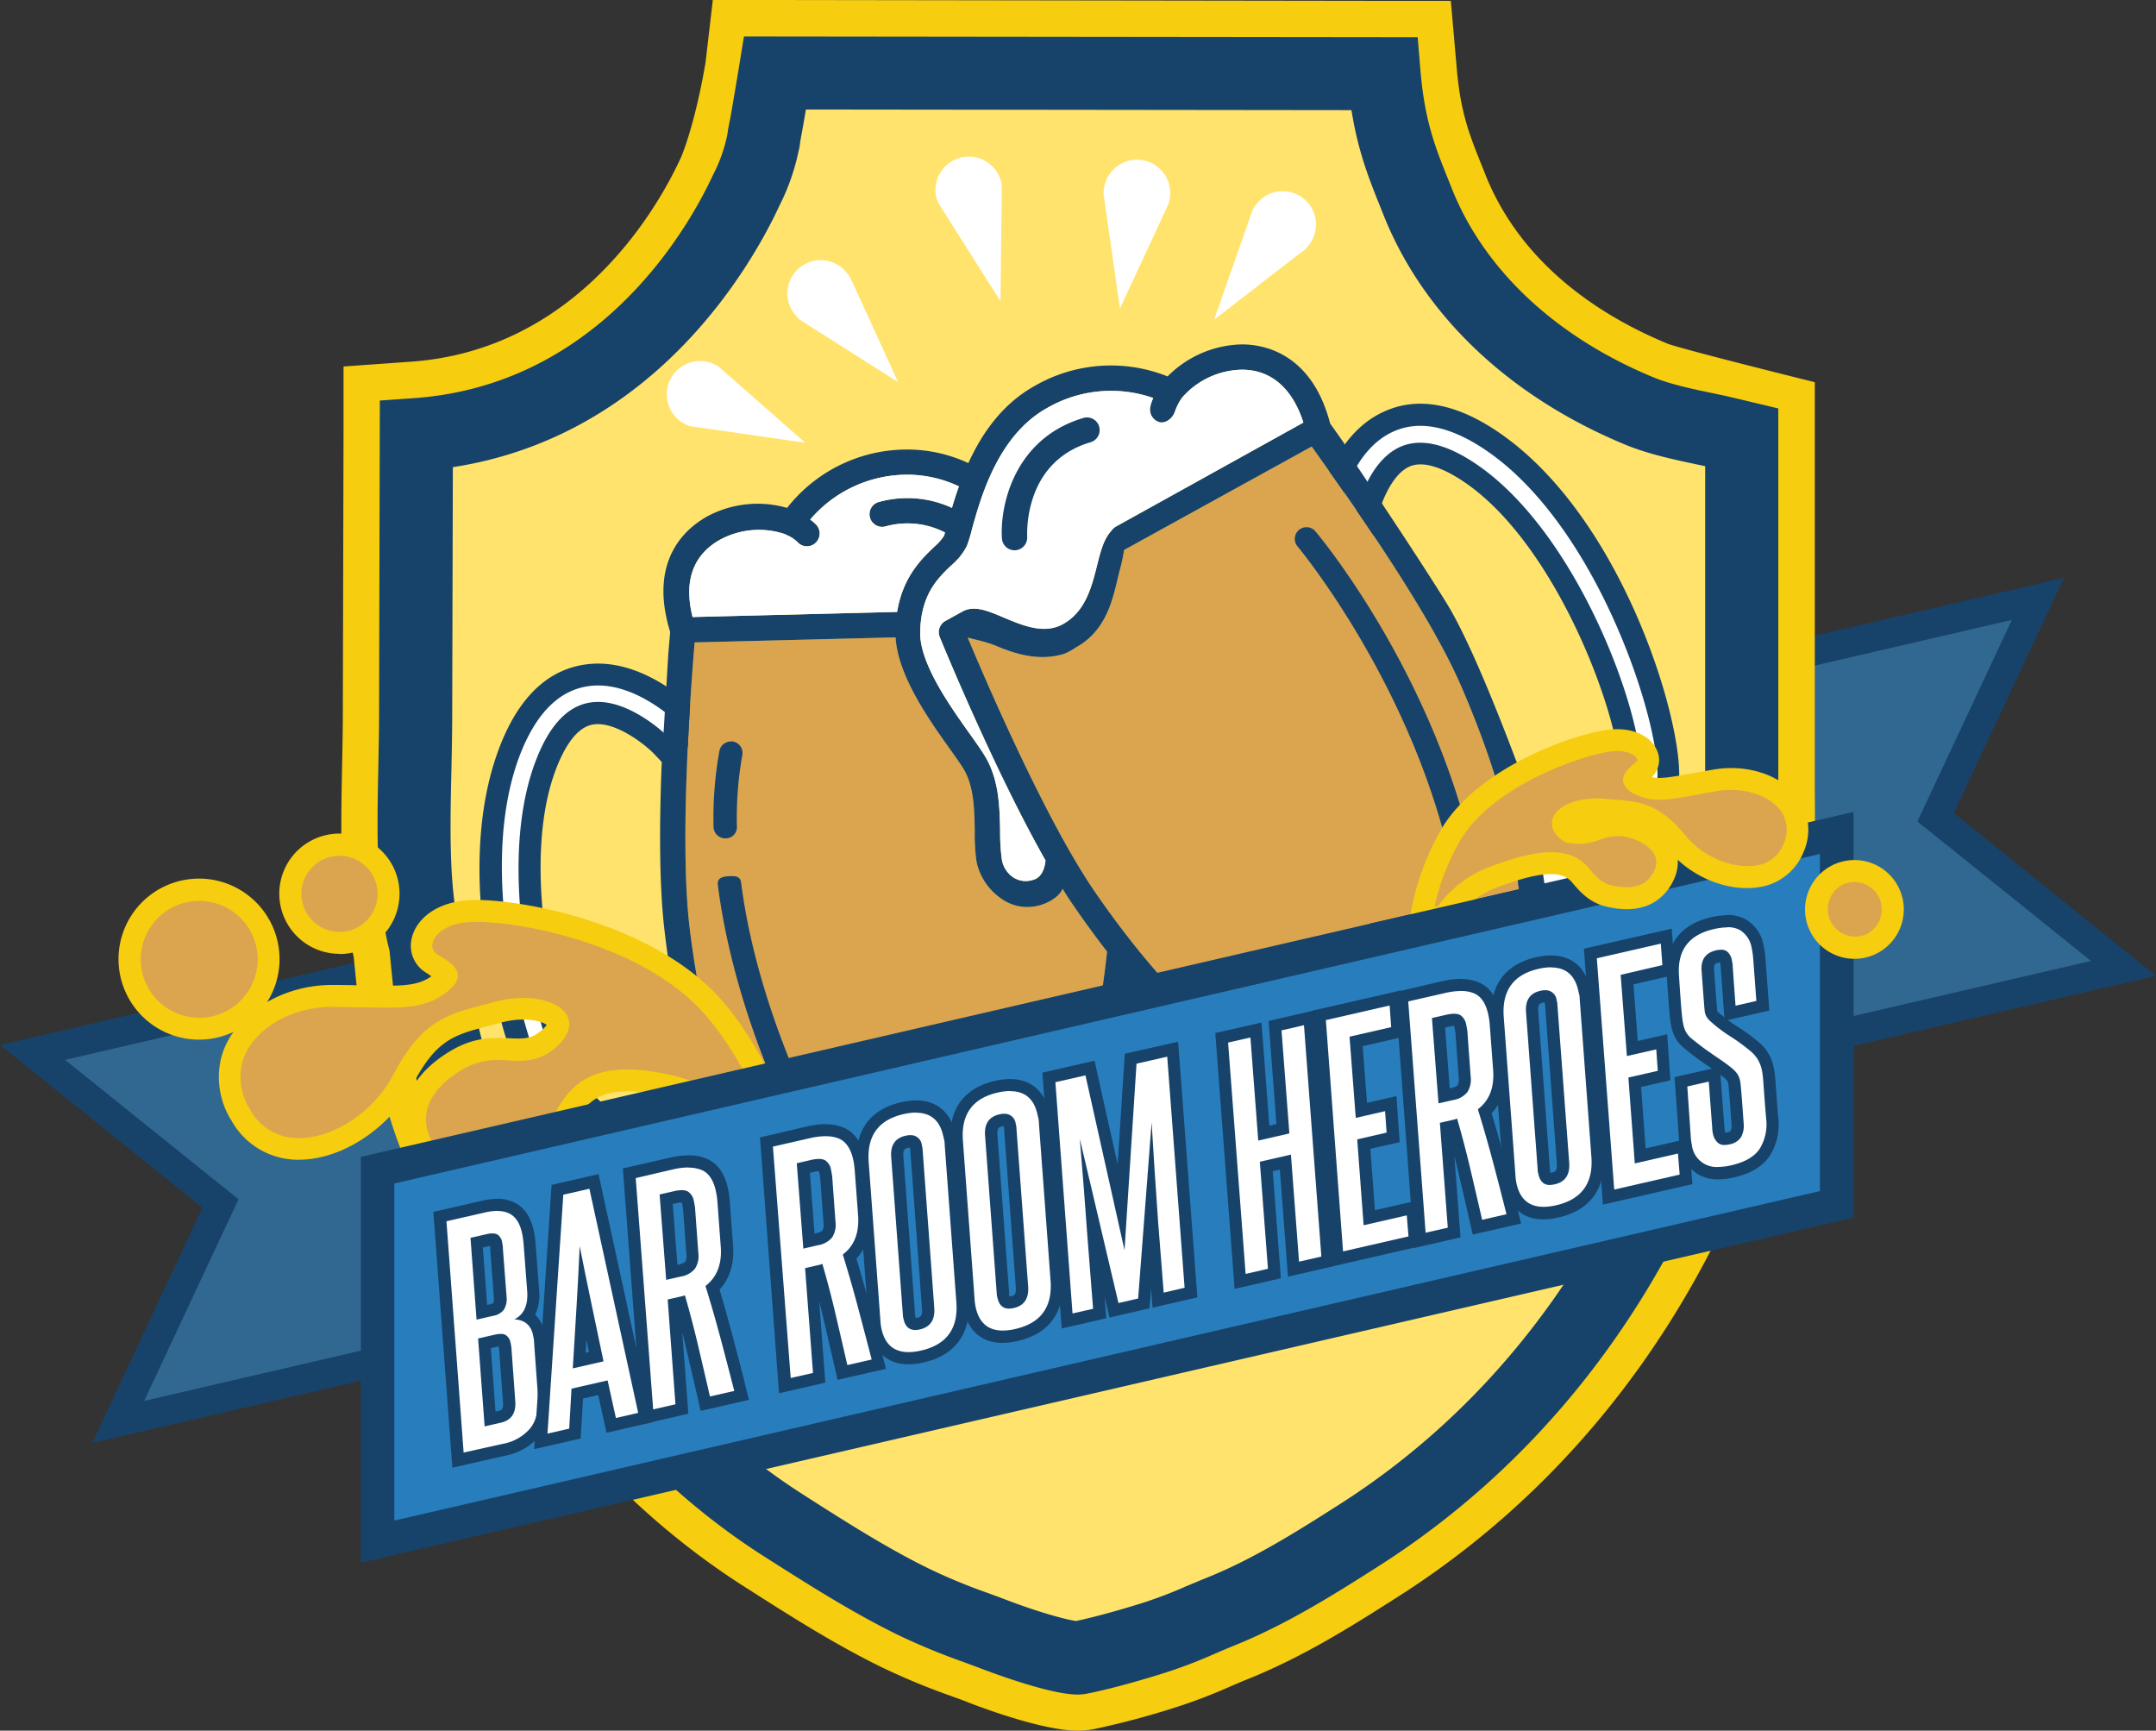 <svg xmlns="http://www.w3.org/2000/svg" viewBox="0 0 502.09 403"><rect x="0" y="0" width="502.09" height="403" fill="#333333" stroke="none"/><defs><style>.cls-1{fill:#316891;}.cls-2{fill:#17436a;}.cls-3,.cls-6{fill:#fff;}.cls-3,.cls-5{fill-rule:evenodd;}.cls-4{fill:#f6cd0f;}.cls-5{fill:#ffe36c;}.cls-7{fill:#dba54f;}.cls-8{fill:#287ebd;}</style></defs><title>Asset 4</title><g id="Layer_2" data-name="Layer 2"><g id="Layer_1-2" data-name="Layer 1"><polygon class="cls-1" points="51.35 280.25 7.58 245.07 156.28 210.58 176.24 296.61 27.53 331.1 51.35 280.25"/><path class="cls-2" d="M153.74,214.65l18.42,79.42L33.57,326.21,53.29,284.1l2.27-4.83-4.16-3.34L15.15,246.8l138.59-32.15m5.08-8.15L0,243.34l47.14,37.88L21.49,336l158.82-36.84L158.82,206.5Z"/><polygon class="cls-1" points="325.85 173.95 474.56 139.46 450.74 190.31 494.51 225.49 345.81 259.98 325.85 173.95"/><path class="cls-2" d="M468.52,144.35l-19.73,42.1-2.26,4.84,4.16,3.34,36.25,29.13L348.35,255.9l-18.42-79.41,138.59-32.14m12.08-9.78L321.77,171.41l21.49,92.65,158.83-36.84L455,189.34l25.65-54.77Z"/><path class="cls-3" d="M250.91,394.51c-6.3,0-19.68-5-22.3-6-1.57-.6-3-1.14-4.46-1.66a151.56,151.56,0,0,1-15.3-6.36c-10.32-5.05-20.36-11.44-29.22-17.07l-1.76-1.12c-32.61-20.73-60.52-56.28-76.59-97.53-2.92-7.5-4.81-15.37-6.65-23-.91-3.78-1.85-7.68-2.9-11.47l-.19-.7-.83-8.32c-3.22-12.34-2.91-27.91-2.6-43,.09-4.33.17-8.42.17-12.4l.18-72.69,7.87-.55c43.89-3.13,64.5-40.66,69.77-52.09a35.2,35.2,0,0,0,3.32-9.49c.14-1.09.2-1.36.35-2.14.2-1,.67-3.39,2.28-13.34l1.16-7.14,156.86.18.65,7.78c1,11.66,3.47,17.88,6.36,25.08l.86,2.15c7.54,19.05,24.25,34.73,47,44.16,3.84,1.59,8.83,2.65,13.66,3.67l2.45.52a12.29,12.29,0,0,0,1.84.18,19.34,19.34,0,0,1,5.43.92l5.73,2v81.11c0,2.42,0,4.86,0,7.3.1,13.13.21,26.7-2.6,38.13a9.86,9.86,0,0,0-.17,2.18,24.48,24.48,0,0,1-.67,6c-.7,2.79-1.35,5.58-2,8.37a184.88,184.88,0,0,1-5.18,19.33c-15.84,45.79-44.36,82.83-82.49,107.11-9.91,6.31-21.15,13.47-33.54,18.45-1.59.64-3,1.25-4.4,1.85a115.46,115.46,0,0,1-11.59,4.45c-3.23,1-11.47,3.56-18.34,4.92A11.44,11.44,0,0,1,250.91,394.51Z"/><path class="cls-4" d="M180.44,17l141.82.17c1.18,14.12,4.44,21.2,7.78,29.65,9.17,23.12,28.79,39.4,51.7,48.88,5.28,2.18,11.77,3.39,17.56,4.64,2.5.54,4.42.18,6.29.82v75.06c0,15.15.73,31-2.32,43.4-.75,3.08-.07,5.13-.82,8.12-2.31,9.14-4,18.4-7,27-15.35,44.36-42.52,79.47-79,102.72-9.92,6.32-20.57,13.08-32.14,17.73-5.28,2.12-8.7,3.95-15.41,6.09a176.39,176.39,0,0,1-17.4,4.68,3.39,3.39,0,0,1-.6,0c-2.9,0-11.14-2.31-19.28-5.41-6.82-2.6-11.73-4.15-19-7.72-10.55-5.16-20.74-11.75-30.15-17.73C149.92,334.49,124.1,300,109.2,261.71c-4.12-10.56-6.09-22.11-9.28-33.64-.28-2.76-.55-5.52-.83-8.28-4-14.55-2.32-35.84-2.32-53.84,0-21.65.11-43.14.17-64.79,37.61-2.67,64-29.15,76.87-57,2.47-5.35,2.5-5.45,4-11.5.38-3.09,0,.69,2.65-15.67M166,0l-1.68,14.44c-1.65,10-4.25,19-5.92,22.62C153.61,47.42,135,81.43,95.73,84.22L80,85.34l0,15.78-.08,32.38-.08,32.4c0,3.93-.09,8-.17,12.27-.31,15.39-.63,31.28,2.7,44.63l.28,2.82.42,4.14.14,1.45.39,1.4c1,3.65,1.89,7.31,2.83,11.19,1.9,7.88,3.86,16,7,24.07,16.95,43.53,45.34,79.62,79.94,101.61l1.77,1.13c9,5.75,19.3,12.28,30,17.53a159.32,159.32,0,0,0,16.1,6.7c1.39.51,2.83,1,4.37,1.63,5.15,2,17.94,6.53,25.32,6.53a19.57,19.57,0,0,0,3.88-.37,192.37,192.37,0,0,0,19.28-5.16,124.33,124.33,0,0,0,12.38-4.74c1.41-.61,2.73-1.19,4.2-1.77,13.11-5.27,24.7-12.65,34.93-19.17,39.76-25.32,69.48-63.87,86-111.49A194.15,194.15,0,0,0,417,240.09c.65-2.84,1.27-5.52,1.94-8.19a32.39,32.39,0,0,0,.93-7.94c0-.21,0-.41,0-.62,3-12.38,2.87-26.36,2.76-39.89,0-2.42,0-4.84,0-7.23V89s-31.24-7.75-34.35-9c-14.61-6.05-33.82-17.8-42.4-39.44q-.43-1.11-.87-2.19c-2.85-7.11-4.91-12.24-5.78-22.64L337.87.2l-15.59,0L251.14.1,180.46,0,166,0Z"/><path class="cls-5" d="M250.91,386c-2.92,0-11-2.28-19.28-5.41-1.54-.59-3-1.12-4.38-1.64l-.16-.06a140.19,140.19,0,0,1-14.51-6c-9.88-4.83-19.71-11.08-28.37-16.6l-1.78-1.13c-31.12-19.78-57.81-53.84-73.23-93.44-2.71-7-4.54-14.55-6.31-21.88-.94-3.89-1.89-7.85-3-11.75l-.83-8.26-.17-.64C96,208,96.3,193,96.6,178.51c.09-4.45.17-8.54.17-12.57l.17-64.77c48.52-3.46,71.1-44.5,76.87-57a42.76,42.76,0,0,0,3.86-11l.11-.46.06-.47a14.91,14.91,0,0,1,.25-1.5c.23-1.17.72-3.66,2.35-13.71l141.82.17c1.08,12.93,3.93,20,6.94,27.53l.85,2.14C338.44,68,356.8,85.38,381.74,95.7c4.56,1.89,9.94,3,15.15,4.12l2.43.52,6.27,1.48v74.4c0,2.44,0,4.9,0,7.36.1,12.61.2,25.65-2.36,36a17.5,17.5,0,0,0-.41,4.08,16.62,16.62,0,0,1-.42,4c-.7,2.79-1.35,5.6-2,8.4a183.09,183.09,0,0,1-5,18.6c-15.21,44-42.54,79.48-79,102.72-9.61,6.12-20.49,13-32.14,17.73-1.66.66-3.14,1.3-4.59,1.93a105.69,105.69,0,0,1-10.82,4.16,179.21,179.21,0,0,1-17.4,4.67A2.64,2.64,0,0,1,250.91,386Z"/><path class="cls-2" d="M187.64,25.5l127.09.15c1.53,9.6,4.09,16,6.58,22.19l.84,2.11c9.25,23.35,29.26,42.39,56.34,53.59,5.29,2.19,11.32,3.47,16.61,4.59l2,.42v67.67c0,2.46,0,4.95,0,7.43.09,12.09.19,24.58-2.11,33.95a25,25,0,0,0-.66,6,9.54,9.54,0,0,1-.16,2.07c-.73,2.91-1.4,5.79-2,8.58l0,.14A173.82,173.82,0,0,1,387.46,252c-14.57,42.13-40.7,76.14-75.57,98.34-9.29,5.92-19.82,12.62-30.74,17-1.8.72-3.32,1.38-4.84,2a100.68,100.68,0,0,1-10,3.84c-2.21.7-9.65,3-15.71,4.28-2.5-.32-9-2.16-16-4.82-1.57-.6-3-1.14-4.47-1.66l-.17-.07a132.09,132.09,0,0,1-13.71-5.68c-9.46-4.62-19.07-10.74-27.56-16.14L187,348c-29.62-18.83-55.09-51.4-69.87-89.36-2.5-6.42-4.26-13.72-6-20.84-.88-3.67-1.8-7.46-2.83-11.26l-.69-6.89-.14-1.31-.33-1.28c-2.63-10.08-2.33-24.45-2-38.36v-.11c.09-4.38.17-8.51.17-12.58l.15-57.23c47.74-7.35,70.17-48.15,76.11-61a51,51,0,0,0,4.4-12.58l.22-.91.13-.94a8.23,8.23,0,0,1,.15-.95l0-.1c.17-.85.46-2.35,1.2-6.75m-14.43-17-1.16,7.14C170.44,25.59,170,28,169.77,29c-.15.78-.21,1.05-.35,2.14a35.2,35.2,0,0,1-3.32,9.49c-5.27,11.43-25.88,49-69.77,52.09l-7.87.55-.18,72.69c0,4-.09,8.07-.17,12.4-.31,15.07-.62,30.64,2.6,43l.83,8.32.19.7c1,3.79,2,7.69,2.9,11.47,1.84,7.61,3.73,15.48,6.65,23,16.07,41.25,44,76.8,76.59,97.53l1.76,1.12c8.86,5.63,18.9,12,29.22,17.07a151.56,151.56,0,0,0,15.3,6.36c1.42.52,2.89,1.06,4.46,1.66,2.62,1,16,6,22.3,6a11.44,11.44,0,0,0,2.24-.21c6.87-1.36,15.11-3.9,18.34-4.92a115.46,115.46,0,0,0,11.59-4.45c1.39-.6,2.81-1.21,4.4-1.85,12.39-5,23.63-12.14,33.54-18.45,38.13-24.28,66.65-61.32,82.49-107.11a184.88,184.88,0,0,0,5.18-19.33c.64-2.79,1.29-5.58,2-8.37a24.48,24.48,0,0,0,.67-6,9.86,9.86,0,0,1,.17-2.18c2.81-11.43,2.7-25,2.6-38.13,0-2.44,0-4.88,0-7.3V95.11s-12.49-3-13-3.07l-2.45-.52c-4.83-1-9.82-2.08-13.66-3.67-22.79-9.43-39.5-25.11-47-44.16l-.86-2.15c-2.89-7.2-5.38-13.42-6.36-25.08l-.65-7.78L173.21,8.5Z"/><path class="cls-6" d="M160.66,167.55c-.5-.52-12.31-12.67-25-10.12-7.31,1.44-13,7.26-16.85,17.22-12.45,32,3.89,80.8,11.91,89.11,6.54,6.78,20.55,12.31,31,9.74.41-.1.81-.21,1.21-.34,5.84-1.83,9.89-6.09,11.72-12.33l.5-1.7-8.64-2.53-.5,1.71c-1,3.58-3.11,5.62-6.44,6.45-7.47,1.84-18.4-3.14-22.36-7.25-7.15-7.41-20.55-52.45-10-79.59,2.7-6.93,6.15-10.85,10.21-11.66,6.45-1.31,14.27,5,16.73,7.52l1.23,1.31,6.49-6.26Z"/><path class="cls-2" d="M156,276.7c-10.26,0-21.34-5.17-27.12-11.17-8.56-8.86-25.49-58.28-12.45-91.8,4.23-10.86,10.53-17.18,18.72-18.8,13.78-2.76,26,9.45,27.32,10.85h0l3,3.11-10.17,9.81-3-3.18c-2.56-2.62-9.47-7.76-14.37-6.78-4,.79-6.72,5.92-8.35,10.09-10,25.76,2.79,70,9.45,76.9,3.51,3.64,13.65,8.09,19.92,6.55,2.44-.61,3.82-2,4.6-4.7l1.22-4.15,13.53,3.95-1.22,4.16c-2.07,7.09-6.7,11.94-13.4,14-.45.14-.89.27-1.36.38A26.38,26.38,0,0,1,156,276.7ZM139.27,159.62a15.67,15.67,0,0,0-3.1.31c-6.38,1.26-11.42,6.52-15,15.64-11.87,30.53,3.85,78.64,11.37,86.43,5.91,6.13,19.09,11.36,28.54,9,.36-.09.71-.19,1.06-.3a14.53,14.53,0,0,0,9.8-9.88l-3.75-1.09a10.89,10.89,0,0,1-8,7.47c-8.46,2.09-20.34-3.32-24.8-8-8.31-8.61-21.33-54.53-10.53-82.29,3-7.78,7.09-12.24,12.08-13.23,7.9-1.61,16.35,5.7,18.52,7.73l2.82-2.72C156.13,166.71,148.12,159.62,139.27,159.62Z"/><path class="cls-6" d="M308.89,120.66c.12-.71,2.88-17.43,14.75-22.58,6.82-3,14.78-1.44,23.66,4.53,28.49,19.18,42.93,68.56,41.09,80-1.5,9.29-9.85,21.83-19.89,25.68-.4.15-.79.29-1.18.41-5.85,1.83-11.61.65-16.66-3.43l-1.39-1.12,5.65-7,1.39,1.11c2.9,2.34,5.76,2.85,9,1.62,7.18-2.75,13.31-13.08,14.22-18.71,1.64-10.17-13.07-54.8-37.23-71.06-6.17-4.15-11.25-5.39-15-3.74-6,2.61-8.87,12.25-9.44,15.72l-.27,1.78-8.9-1.43Z"/><path class="cls-2" d="M362,212.07a20.36,20.36,0,0,1-12.91-4.85l-3.37-2.72,8.85-11,3.37,2.71c2.18,1.76,4.11,2.12,6.46,1.22,6-2.31,11.81-11.74,12.61-16.73,1.53-9.49-13.2-53.11-36.14-68.54-3.7-2.5-8.9-5.14-12.6-3.53-4.6,2-7.33,10.16-7.94,13.81l-.64,4.29-14-2.25.67-4.27c.3-1.91,3.35-18.91,16.25-24.5,7.64-3.35,16.42-1.76,26.09,4.75,29.84,20.08,44.15,70.32,42.18,82.48-1.6,10-10.27,23.36-21.49,27.66-.45.17-.89.32-1.33.46A20.23,20.23,0,0,1,362,212.07Zm-9.11-8.34a14.57,14.57,0,0,0,13.69,2.51c.35-.11.69-.23,1-.36,9.08-3.48,16.92-15.29,18.28-23.71,1.73-10.68-12.82-59.16-40-77.45-8.12-5.46-15.26-6.91-21.21-4.3-9.38,4.07-12.46,16.62-13.11,19.88l3.87.62c.63-3,3.41-13.73,10.8-16.92,4.66-2,10.54-.69,17.47,4,24.71,16.63,40.23,61.77,38.32,73.58-1,6.35-7.69,17.57-15.82,20.68a10.87,10.87,0,0,1-10.87-1.55Z"/><path class="cls-7" d="M242.25,275.5a4.52,4.52,0,0,1-3.89,1.8L184,278.66a4.48,4.48,0,0,1-4-1.65c-5.43-8-15.18-26.45-19.39-60.9-2.46-20.23.32-56.54,1.16-66.52l46.79-1.17c.54,8.9,7.67,19,12.52,25.81,1.54,2.16,2.85,4,3.51,5.16,2.26,4.06,2.32,9.31,2.41,14.05a45.63,45.63,0,0,0,.4,7.14,13.84,13.84,0,0,0,5.34,8.36c6.26,4.85,13.73.84,14.71-2,1.26,2.06,1.5,2.4,2.71,4.17,2.6,3.77,5.15,7.25,7.65,10.48C254.62,251.59,246.71,268.25,242.25,275.5Z"/><path class="cls-7" d="M353.73,207.36l.08,0a107,107,0,0,1,.75,14.21,5.47,5.47,0,0,1-2.38,4.06l-47.47,26.69c-1.64.9-3,1.21-4.2.58-6.83-3.64-24.91-15.27-45.48-45.16-1.95-2.82-3.95-6.1-6-9.66l-.57-1c-9.88-17.54-19.95-41.08-23.1-48.61l1.67.43a34.28,34.28,0,0,1,4.81,1.44c4.43,1.87,10.09,3.76,16.06,1.89a15.54,15.54,0,0,0,2.65-1.46c7.48-4.15,8.69-11.83,10.09-17.49a48.26,48.26,0,0,0,1.15-5.22l0,0,43.68-24.08c5.79,8.19,26.5,36.71,34.63,55.4C349.42,180.8,352.75,196.25,353.73,207.36Z"/><path class="cls-2" d="M171.61,192.45a2.6,2.6,0,0,1-2.66,2.77,2.72,2.72,0,0,1-2.78-2.66,87.92,87.92,0,0,1,1.36-17.68,2.71,2.71,0,0,1,2.49-2.21,2.24,2.24,0,0,1,.68,0,2.7,2.7,0,0,1,2.17,3.17A82.84,82.84,0,0,0,171.61,192.45Z"/><path class="cls-2" d="M190.4,267.21a2.63,2.63,0,0,1-3.67-.86c-.64-1.18-15.57-28.86-19.56-60.31-.18-1.49.94-1.91,2.43-2h.16c1.43-.1,2.63,0,2.82,1.4,3.86,30.43,18.77,57.7,18.92,58A2.87,2.87,0,0,1,190.4,267.21Z"/><path class="cls-2" d="M302.51,123.39a2.73,2.73,0,0,0-.34,3.84c.27.32,27.6,33.21,36.35,76.41a2.73,2.73,0,0,0,3.21,2.13l.28-.07a2.72,2.72,0,0,0,1.84-3.14c-9-44.54-36.35-77.45-37.51-78.83A2.73,2.73,0,0,0,302.51,123.39Z"/><path class="cls-2" d="M236.45,128.13a2.71,2.71,0,0,0,.7-.13,2.94,2.94,0,0,0,2.06-3c0-.71-.88-17.12,14.38-21.91l.48-.14a2.95,2.95,0,0,0-1.65-5.66l-.59.18c-15.68,4.92-19,20.33-18.5,27.89A2.94,2.94,0,0,0,236.45,128.13Z"/><path class="cls-2" d="M356,185.21s-.21-.6-.58-1.62c-.43-1.5-.86-3-1.36-4.57l-1-1.91c-3.88-10.32-10.79-27.84-16-36.37-4.86-7.94-15-23.23-21.8-33.34l-2.31-4.27c-1.56-2.24-2.67-3.8-3.19-4.52C305.42,81.89,293.85,80.13,289,80.2a25.07,25.07,0,0,0-17.09,7.45A35.5,35.5,0,0,0,241,89.84c-7.72,4.28-12.42,11.27-15.49,18a33.6,33.6,0,0,0-14.59-3.16,35.44,35.44,0,0,0-27.62,13.59,24.81,24.81,0,0,0-18.73,2.05c-4.29,2.44-13.81,9.63-8.5,26.85,0,0,0,0,0,0-.09,1-.26,2.9-.46,5.47l-1.55,25.91c-.5,13.11-.58,27.65.71,38.26a192,192,0,0,0,8.27,38L169.77,271a83.41,83.41,0,0,0,5.42,9.31,10.2,10.2,0,0,0,9,4.21l54.37-1.35a12.58,12.58,0,0,0,3.45-.55,9.45,9.45,0,0,0,5.31-4.05c4.42-7.21,12-23.06,15.72-50.6,15.07,17.95,27.75,26.49,34.8,30.25a9.55,9.55,0,0,0,7.45.57,12.59,12.59,0,0,0,2.41-1.05l47.56-26.37a10.22,10.22,0,0,0,5.61-8.18,81.64,81.64,0,0,0,0-9.5l-3.4-22.54c-.49-2-1.05-4.18-1.67-6.37ZM243.87,95a29.73,29.73,0,0,1,24.69-2.32,10.72,10.72,0,0,0-.66,1.9A3.11,3.11,0,0,0,270,98.32c1.6.33,3.15-1,3.64-2.54a13,13,0,0,1,1.63-3.17,18.94,18.94,0,0,1,13.76-6.52c6.88-.09,11.95,4.28,14.5,12.31l-43.67,24.22a2.85,2.85,0,0,0-1,.94c-1.75,1.82-2.53,4.68-3.34,7.95-1.28,5.12-2.72,10.92-8,13.83-4.36,2.43-9.39.31-13.83-1.57-3.67-1.54-6.84-2.9-9.58-1.36a1.09,1.09,0,0,0-.17.13,1.59,1.59,0,0,0-.2.07l-3.61,2a3,3,0,0,0-1.3,3.69c.6,1.47,12.63,30.87,24.65,52.07-.12,1.26-.64,4-3,4.54a5.36,5.36,0,0,1-4.45-.57,6.2,6.2,0,0,1-2.72-4.21,47.28,47.28,0,0,1-.4-6.51c-.1-5.44-.21-11.59-3.18-16.94-.82-1.48-2.17-3.38-3.88-5.78-4.66-6.55-11.69-16.43-11.56-23.7.17-8.75,4.07-12.5,7.21-15.52a14.56,14.56,0,0,0,3.64-4.49,32.88,32.88,0,0,0,1.24-4.07C228.36,116.08,232.29,101.42,243.87,95Zm-76.28,30.73a19,19,0,0,1,15.1-1.39c.06,0,.46.23.61.29a7.71,7.71,0,0,1,2.46,1.64,2.93,2.93,0,0,0,4.15.16,3,3,0,0,0,.18-4.24,11.8,11.8,0,0,0-1.41-1.21,29.72,29.72,0,0,1,22.4-10.44,28,28,0,0,1,12.23,2.72c-.63,1.77-1.18,3.48-1.62,5a24.76,24.76,0,0,0-16.82-1.42,2.95,2.95,0,1,0,1.45,5.71A19.1,19.1,0,0,1,220.08,124c-.09.3-.2.65-.26.81a12.26,12.26,0,0,1-2.31,2.57c-3,2.88-7.26,7-8.59,15.11l-47.63,1.19C159.17,135.24,161.45,129.22,167.59,125.73ZM242.25,275.5a4.52,4.52,0,0,1-3.89,1.8L184,278.66a4.48,4.48,0,0,1-4-1.65c-5.43-8-15.18-26.45-19.39-60.9-2.46-20.23.32-56.54,1.16-66.52l46.79-1.17c.54,8.9,7.67,19,12.52,25.81,1.54,2.16,2.85,4,3.51,5.16,2.26,4.06,2.32,9.31,2.41,14.05a45.63,45.63,0,0,0,.4,7.14,13.84,13.84,0,0,0,5.34,8.36c6.26,4.85,13.73.84,14.71-2,1.26,2.06,1.5,2.4,2.71,4.17,2.6,3.77,5.15,7.25,7.65,10.48C254.62,251.59,246.71,268.25,242.25,275.5Zm111.48-68.14.08,0a107,107,0,0,1,.75,14.21,5.47,5.47,0,0,1-2.38,4.06l-47.47,26.69c-1.64.9-3,1.21-4.2.58-6.83-3.64-24.91-15.27-45.48-45.16-1.95-2.82-3.95-6.1-6-9.66l-.57-1c-9.88-17.54-19.95-41.08-23.1-48.61l1.67.43a34.28,34.28,0,0,1,4.81,1.44c4.43,1.87,10.09,3.76,16.06,1.89a15.54,15.54,0,0,0,2.65-1.46c7.48-4.15,8.69-11.83,10.09-17.49a48.26,48.26,0,0,0,1.15-5.22l0,0,43.68-24.08c5.79,8.19,26.5,36.71,34.63,55.4C349.42,180.8,352.75,196.25,353.73,207.36Z"/><path class="cls-6" d="M243.87,95a29.73,29.73,0,0,1,24.69-2.32,10.72,10.72,0,0,0-.66,1.9A3.11,3.11,0,0,0,270,98.32c1.6.33,3.15-1,3.64-2.54a13,13,0,0,1,1.63-3.17,18.94,18.94,0,0,1,13.76-6.52c6.88-.09,11.95,4.28,14.5,12.31l-43.67,24.22a2.85,2.85,0,0,0-1,.94c-1.75,1.82-2.53,4.68-3.34,7.95-1.28,5.12-2.72,10.92-8,13.83-4.36,2.43-9.39.31-13.83-1.57-3.67-1.54-6.84-2.9-9.58-1.36a1.09,1.09,0,0,0-.17.13,1.59,1.59,0,0,0-.2.07l-3.61,2a3,3,0,0,0-1.3,3.69c.6,1.47,12.63,30.87,24.65,52.07-.12,1.26-.64,4-3,4.54a5.36,5.36,0,0,1-4.45-.57,6.2,6.2,0,0,1-2.72-4.21,47.28,47.28,0,0,1-.4-6.51c-.1-5.44-.21-11.59-3.18-16.94-.82-1.48-2.17-3.38-3.88-5.78-4.66-6.55-11.69-16.43-11.56-23.7.17-8.75,4.07-12.5,7.21-15.52a14.56,14.56,0,0,0,3.64-4.49,32.88,32.88,0,0,0,1.24-4.07C228.36,116.08,232.29,101.42,243.87,95Z"/><path class="cls-6" d="M167.59,125.73a19,19,0,0,1,15.1-1.39c.06,0,.46.23.61.29a7.71,7.71,0,0,1,2.46,1.64,2.93,2.93,0,0,0,4.15.16,3,3,0,0,0,.18-4.24,11.8,11.8,0,0,0-1.41-1.21,29.72,29.72,0,0,1,22.4-10.44,28,28,0,0,1,12.23,2.72c-.63,1.77-1.18,3.48-1.62,5a24.76,24.76,0,0,0-16.82-1.42,2.95,2.95,0,1,0,1.45,5.71A19.1,19.1,0,0,1,220.08,124c-.09.3-.2.65-.26.81a12.26,12.26,0,0,1-2.31,2.57c-3,2.88-7.26,7-8.59,15.11l-47.63,1.19C159.17,135.24,161.45,129.22,167.59,125.73Z"/><path class="cls-7" d="M90.11,211a11.41,11.41,0,1,0-13.89,8.21A11.43,11.43,0,0,0,90.11,211Z"/><path class="cls-4" d="M79.07,222.11a14.39,14.39,0,0,1-3.49-.44,14,14,0,1,1,17-10h0a14,14,0,0,1-13.51,10.49Zm0-22.83a8.85,8.85,0,0,0-7.63,13.37,8.86,8.86,0,1,0,7.63-13.37Z"/><path class="cls-7" d="M62,227.4A16.15,16.15,0,1,0,42.38,239,16.16,16.16,0,0,0,62,227.4Z"/><path class="cls-4" d="M46.41,242.09a18.75,18.75,0,1,1,9.5-2.62A18.7,18.7,0,0,1,46.41,242.09Zm0-32.31a13.61,13.61,0,1,0,3.38.43A13.64,13.64,0,0,0,46.4,209.78Z"/><path class="cls-7" d="M111,212.11c-8-.05-11.81,3.61-12.62,6.76a4.69,4.69,0,0,0,1.72,5.18c.46.32.94.62,1.43.93,1.08.68,2.71,1.71,2.57,2.28-.06.22-.37.88-1.95,2-4.14,3-8.4,2.91-17.75,2.72-2,0-4.32-.08-6.87-.1C66.32,231.83,56.19,238.34,54,247a16.54,16.54,0,0,0,2.19,12.67,15.25,15.25,0,0,0,14,7.82c9-.23,18.92-7,23.66-16,6.06-11.58,11.06-12.88,19.33-15l2.9-.77c5.84-1.61,11.35-.58,13.31,1.34A1.87,1.87,0,0,1,130,239a5.88,5.88,0,0,1-1.78,2.58c-3.26,3.07-6.07,2.95-9.62,2.81s-7.44-.3-12.27,2.55c-5,3-8.21,6.69-9.26,10.77A12,12,0,0,0,98.43,267c2.79,4.72,9.53,11.67,23.32,5.2,4.56-2.15,6.71-6.13,8.8-10,3.66-6.76,7.11-13.15,24.13-9.61,26.25,5.47,27.43,29.68,27.47,30.71a1.54,1.54,0,0,0,2.93.59,5.74,5.74,0,0,0,.27-.8c1.73-6.74-4.93-31.58-18.61-47.84C152.2,217.94,122.9,212.18,111,212.11Z"/><path class="cls-4" d="M183.69,287.32a4.26,4.26,0,0,1-.8-.08,4.09,4.09,0,0,1-3.29-3.85c0-1-1.08-23.24-25.44-28.31-15.16-3.16-17.9,1.91-21.37,8.32-2.19,4-4.65,8.57-10,11.06-16.19,7.61-24-1.8-26.59-6.2A14.51,14.51,0,0,1,94.55,257c1.22-4.75,4.83-9,10.44-12.32s10-3.06,13.66-2.91c3.41.14,5.29.22,7.77-2.12a5.44,5.44,0,0,0,.89-1c-1.38-1-5.48-1.93-10.61-.53-1,.28-2,.54-2.92.78-8.11,2.12-12.18,3.18-17.73,13.76-5.14,9.82-16,17.13-25.85,17.38A17.74,17.74,0,0,1,53.94,261a19,19,0,0,1-2.45-14.6c2.5-9.75,13.6-17.05,25.86-17.05h.2c2.56,0,4.85.06,6.91.11,8.87.17,12.62.25,16-2.12l-.31-.2L100,227c-.45-.28-.9-.57-1.33-.87a7.29,7.29,0,0,1-2.72-7.89c1-4,5.56-8.68,14.93-8.68H111c12.29.08,42.56,6.05,57.68,24.05,13.53,16.08,21.26,41.83,19.13,50.1a7.82,7.82,0,0,1-.43,1.24A4.07,4.07,0,0,1,183.69,287.32Zm-67.52-40.48a15.8,15.8,0,0,0-8.59,2.27c-4.42,2.61-7.21,5.79-8.09,9.2a9.53,9.53,0,0,0,1.13,7.36c2.87,4.85,8.68,9.51,20,4.18,3.79-1.78,5.65-5.22,7.63-8.86,3.77-7,8-14.83,26.9-10.9,15.44,3.22,22.8,12.49,26.31,20.42-2.49-9.79-8-23.25-16.72-33.63-14-16.63-42.29-22.15-53.81-22.22h-.15c-6.9,0-9.52,3-10,4.86a2.21,2.21,0,0,0,.72,2.45c.37.26.75.5,1.13.74l.21.13c2,1.27,4.27,2.7,3.67,5.06-.29,1.14-1.23,2.24-2.94,3.46-4.82,3.49-9.65,3.39-19.28,3.2-2,0-4.3-.09-6.84-.1h-.17c-10,0-19,5.66-20.92,13.21a14,14,0,0,0,1.91,10.74A12.63,12.63,0,0,0,70.07,265c8.1-.21,17.13-6.37,21.47-14.66,6.59-12.57,12.61-14.14,20.95-16.32l2.86-.76c6.23-1.71,12.87-.87,15.77,2a4.46,4.46,0,0,1,1.3,4.4,8.21,8.21,0,0,1-2.5,3.79c-4,3.81-7.82,3.65-11.48,3.5C117.69,246.87,116.94,246.84,116.17,246.84Z"/><path class="cls-6" d="M156.1,270.24a2.46,2.46,0,0,0,1.94-1.82,2.57,2.57,0,0,0,.08-.62,2.47,2.47,0,0,0-2-2.43c-.93-.16-23-3.87-27.53,11.82l-.15.55c-1.11,4.35-.24,8.15,2.36,10.2a5.53,5.53,0,0,0,6,.71c2.53-1.34,4.34-4.42,5.91-7.56l.17-.35c.07-.13.15-.3.25-.52C144,278.17,146.89,271.92,156.1,270.24Z"/><path d="M134.37,291.77a8.41,8.41,0,0,1-5.19-1.83c-3.41-2.69-4.62-7.48-3.25-12.83l.16-.59c4.15-14.27,21.08-15.29,30.43-13.66a5,5,0,0,1,4.15,4.93,4.89,4.89,0,0,1-.16,1.26,5,5,0,0,1-3.95,3.69h0c-7.92,1.45-10.3,6.61-11.2,8.55-.15.32-.23.49-.3.62l-.16.33c-1.76,3.5-3.82,7-7,8.67A7.58,7.58,0,0,1,134.37,291.77Zm15.35-24.38c-6.41,0-16.11,1.52-18.72,10.51l-.14.51c-.85,3.3-.3,6.13,1.47,7.53a3,3,0,0,0,3.19.46c1.91-1,3.51-3.83,4.83-6.45l.34-.69a19.44,19.44,0,0,1,14.74-11.49A43.41,43.41,0,0,0,149.72,267.39Z"/><polygon class="cls-8" points="87.92 272.49 427.75 193.96 427.75 280.45 87.92 358.98 87.92 272.49"/><path class="cls-2" d="M84.68,269.24l-.65.16v94.48L431,283.7l.66-.15V189.06Zm7.14,84.84V275.59l332-76.73v78.49Z"/><path class="cls-7" d="M417.64,188.9c-2.6-5.42-10.4-8.51-18.16-7.19-1.77.3-3.34.59-4.75.85-6.46,1.18-9.4,1.72-12.63.24-1.23-.57-1.53-1-1.59-1.11-.17-.35.84-1.2,1.5-1.77.3-.26.6-.51.88-.78a3,3,0,0,0,.57-3.57c-.94-2-4-3.92-9.56-3-8.24,1.4-27.85,8.49-35.84,21.43a57.32,57.32,0,0,0-7.26,20.46l5.58-1.21c2.25-3.55,6-7,12.13-9.3,11.36-4.24,16.64-3.61,19.52-.17,1.64,1.95,3.34,4,6.28,4.73,8.89,2.29,12.18-2.27,13.36-5.19a6.48,6.48,0,0,0-.13-5.35c-1-2.19-3.34-4-6.63-5.14a12.77,12.77,0,0,0-7.58-.23c-2.1.43-3.45,1.75-7.78,1.14a4.1,4.1,0,0,1-1.55-1.48,1.19,1.19,0,0,1,.2-1.34c1.12-1.47,4.81-2.77,9.06-2.39l2.1.18c6,.47,9.61.75,15.21,7.62,4.37,5.37,12.08,8.63,18.33,7.77a10.63,10.63,0,0,0,8.76-6.7A10.4,10.4,0,0,0,417.64,188.9Z"/><path class="cls-4" d="M327.7,217.77l.58-3.69a60.76,60.76,0,0,1,7.61-21.4c8.45-13.69,29-21.14,37.58-22.6,6.95-1.18,11,1.63,12.29,4.39a5.53,5.53,0,0,1-1.1,6.51c2,.42,4.42,0,9.61-.93,1.42-.26,3-.55,4.78-.85,9-1.54,17.77,2.09,20.89,8.6h0a12.86,12.86,0,0,1,.08,10.58,13.23,13.23,0,0,1-10.77,8.26c-6.24.87-13.49-1.72-18.54-6.43a9.36,9.36,0,0,1-.68,4.08c-1.2,3-5.18,9.59-16.36,6.71-3.72-1-5.86-3.51-7.58-5.55-1.59-1.89-4.91-3.49-16.69.91a21.18,21.18,0,0,0-10.87,8.27l-.57.9Zm49-42.88a13.67,13.67,0,0,0-2.33.21c-7.56,1.29-26.64,8.17-34.1,20.26a52.73,52.73,0,0,0-6.2,15.81l.8-.17a26.46,26.46,0,0,1,12.79-9.41c11.68-4.37,18.37-4.2,22.36.57,1.52,1.8,2.82,3.36,5,3.91,5.35,1.37,8.83.13,10.36-3.68a4,4,0,0,0-.05-3.3c-.74-1.54-2.59-2.91-5.2-3.84a10.42,10.42,0,0,0-6.21-.14,12.07,12.07,0,0,0-1.32.41,13.51,13.51,0,0,1-7.33.76l-.53-.08-.46-.28a6.32,6.32,0,0,1-2.49-2.54,3.74,3.74,0,0,1,.46-4c1.84-2.43,6.49-3.82,11.32-3.39.68.07,1.34.12,2,.17,6.31.49,10.8.84,17.08,8.56,3.79,4.65,10.67,7.59,16,6.85a8,8,0,0,0,6.74-5.11,7.91,7.91,0,0,0,0-6.48c-2.09-4.36-8.87-6.9-15.44-5.78-1.75.3-3.31.58-4.71.84-6.79,1.24-10.19,1.87-14.15.05a5.36,5.36,0,0,1-2.83-2.31c-1-2.13.89-3.74,2.14-4.82.36-.3.58-.49.79-.69s.22-.2,0-.62C380.83,176,379.49,174.89,376.66,174.89Z"/><path class="cls-7" d="M435.51,219.93a8.94,8.94,0,1,0-11.83-4.48A9,9,0,0,0,435.51,219.93Z"/><path class="cls-4" d="M431.84,223.27a11.5,11.5,0,1,1,4.71-1h0A11.38,11.38,0,0,1,431.84,223.27Zm0-17.88a6.5,6.5,0,0,0-2.62.56,6.4,6.4,0,0,0,5.26,11.66h0a6.41,6.41,0,0,0,3.2-8.46,6.44,6.44,0,0,0-5.84-3.76Z"/><path class="cls-2" d="M236.45,128.13a2.71,2.71,0,0,0,.7-.13,2.94,2.94,0,0,0,2.06-3c0-.71-.88-17.12,14.38-21.91l.48-.14a2.95,2.95,0,0,0-1.65-5.66l-.59.18c-15.68,4.92-19,20.33-18.5,27.89A2.94,2.94,0,0,0,236.45,128.13Z"/><rect class="cls-2" x="319.48" y="210.97" width="35.66" height="6.94" transform="translate(-39.52 81.16) rotate(-12.97)"/><path class="cls-6" d="M282.74,74.45,304,58a7.33,7.33,0,0,0,.73-.84A7.75,7.75,0,1,0,292.25,48a9.37,9.37,0,0,0-.59,1"/><path class="cls-6" d="M260.81,71.84,272.12,47.5a7.4,7.4,0,0,0,.26-1.08A7.75,7.75,0,1,0,257.08,44a8.3,8.3,0,0,0-.09,1.11"/><path class="cls-6" d="M233,70.16l.31-26.84a10,10,0,0,0-.2-1.09,7.75,7.75,0,1,0-15,4,7.15,7.15,0,0,0,.38,1"/><path class="cls-6" d="M209.16,89,198,64.61a6.82,6.82,0,0,0-.65-.9,7.75,7.75,0,1,0-11.8,10,7.28,7.28,0,0,0,.78.79"/><path class="cls-6" d="M187.54,103.11,167.38,85.39a10,10,0,0,0-1-.56,7.75,7.75,0,0,0-6.69,14,8.24,8.24,0,0,0,1,.4"/><path class="cls-6" d="M102.47,283.31,112.61,281a14.81,14.81,0,0,1,3.25-.41,7.32,7.32,0,0,1,3.56.82,7.53,7.53,0,0,1,3.5,5.28,19.55,19.55,0,0,1,.43,2.91l.82,10.8a8.63,8.63,0,0,1-1.42,6.18l.45.27a5.75,5.75,0,0,1,2.31,3.74l.15.67a4,4,0,0,1,.12,1L126.7,325c.23,3.55-.46,6.37-2,8.42s-4,3.46-7.37,4.22L106.74,340Zm11.64,47.13,2.15-.49c1.24-.28,2.48-.92,2.28-3.54l-.87-12c0-.27,0-.53-.08-.76a4.19,4.19,0,0,0-.1-.57,1.59,1.59,0,0,0-.47-1,1,1,0,0,0-.46-.07,5.17,5.17,0,0,0-1.12.15l-2.64.61Zm-1.88-24.86,2.22-.51a2.82,2.82,0,0,0,1.69-.86,3.57,3.57,0,0,0,.38-2.09l-.86-11.27c0-.26,0-.47-.06-.68a4.18,4.18,0,0,0-.09-.53c-.15-.65-.35-.87-.41-.9a1.29,1.29,0,0,0-.49-.07,4.42,4.42,0,0,0-1,.13l-2.57.59Z"/><path class="cls-2" d="M115.86,282a6,6,0,0,1,2.88.64q2.06,1.13,2.8,4.36a19.66,19.66,0,0,1,.4,2.7l.82,10.8c.28,3.35-.71,5.6-3,6.74a4.87,4.87,0,0,1,2.66.79,4.4,4.4,0,0,1,1.7,2.87q.08.32.15.66a3.32,3.32,0,0,1,.08.69l.93,12.83c.2,3.2-.38,5.68-1.75,7.46a11,11,0,0,1-6.56,3.7l-9,2-4-53.86,9-2.05a13.72,13.72,0,0,1,2.93-.37m-4.92,25.33,3.83-.88a4,4,0,0,0,2.54-1.45,4.79,4.79,0,0,0,.63-2.93l-.87-11.32c0-.27,0-.52-.06-.76a6.66,6.66,0,0,0-.12-.67,2.5,2.5,0,0,0-1.18-1.86,2.6,2.6,0,0,0-1.1-.21,5.55,5.55,0,0,0-1.32.17l-3.76.86,1.41,19.05m1.88,24.86,3.76-.86c2.46-.56,3.58-2.24,3.38-5l-.87-12c0-.31-.06-.59-.09-.85s-.08-.49-.13-.7a2.71,2.71,0,0,0-1.14-1.87,2.36,2.36,0,0,0-1.17-.26,7,7,0,0,0-1.44.19l-3.82.88,1.52,20.48m3-53h0a15.86,15.86,0,0,0-3.57.44l-9,2.05-2.38.54.19,2.44,4,53.86.24,3.28,3.22-.73,9-2.05a13.8,13.8,0,0,0,8.18-4.73c1.79-2.33,2.57-5.48,2.33-9.37l-.92-12.79a6.68,6.68,0,0,0-.15-1.18l-.06-.24-.09-.42a7.59,7.59,0,0,0-2.23-4.09,11,11,0,0,0,.91-5.93l-.81-10.76a22.37,22.37,0,0,0-.47-3.13c-.68-3-2.09-5.05-4.19-6.2a8.72,8.72,0,0,0-4.25-1Zm-3.32,11.33,1.38-.32.24-.05,0,.22a4.49,4.49,0,0,1,0,.55V291l.86,11.27a2.8,2.8,0,0,1-.12,1.15,2.6,2.6,0,0,1-.84.31l-.61.14-1-13.33Zm1.77,23.43,1.45-.33.37-.08c0,.1,0,.21.06.34s0,.42.07.67l.87,12c.13,1.76-.42,1.88-1.18,2.06l-.55.12-1.09-14.76Z"/><path class="cls-6" d="M129.83,277.05l8.51-1.94,12,55-8,1.82-1.93-8.75-6,1.37-.53,9.31-8,1.82Zm5.83,27.53q-.36,6.06-.75,12.25l4-.91q-1.24-6-2.51-11.94c-.18-.83-.35-1.68-.53-2.53Z"/><path class="cls-2" d="M137.26,276.81,148.62,329l-5.19,1.19-1.93-8.75-8.41,1.92-.53,9.31-5.06,1.16,3.68-55.63,6.08-1.39m-3.88,41.83,7.17-1.64q-1.4-6.74-2.79-13.31T135,290.18c-.22,4.88-.47,9.66-.75,14.31s-.56,9.38-.86,14.15m6-45.24-2.79.64-6.09,1.4-2.06.47-.14,2.1-3.67,55.63-.25,3.8,3.72-.85,5.05-1.15,2.08-.48.12-2.13.41-7.18,3.54-.81,1.32,6,.61,2.79,2.79-.64,5.19-1.19,2.74-.62-.6-2.75L140,276.21l-.61-2.81Zm-3,41.63c.07-1,.13-2,.19-3,.19.92.38,1.85.58,2.79l-.77.18Z"/><path class="cls-6" d="M146.55,273.23l9.73-2.23a18.69,18.69,0,0,1,4.08-.51,9.09,9.09,0,0,1,3.56.64c2.08.87,3.48,2.83,4.17,5.82a20.37,20.37,0,0,1,.4,2.78l.8,10.74c.24,4-.89,7.22-3.36,9.46,1.18,3.86,2.28,7.7,3.27,11.43,1.05,4,2.11,8.07,3.14,12.18l.36,1.4-8.47,1.94-.32-1.38q-1.4-6.13-2.76-11.91c-.79-3.37-1.68-6.81-2.65-10.23l-1.54.35,1.85,24.41-8,1.83Zm9.88,23.1,1.81-.41a4.14,4.14,0,0,0,2.47-1.29,4.2,4.2,0,0,0,.51-2.69l-.74-10.14c0-.3-.07-.6-.11-.9s-.1-.56-.16-.82a2,2,0,0,0-.72-1.35,1.65,1.65,0,0,0-.73-.12,7,7,0,0,0-1.48.2l-2.16.49Z"/><path class="cls-2" d="M160.36,271.9a7.83,7.83,0,0,1,3,.53q2.46,1,3.33,4.83a17.67,17.67,0,0,1,.38,2.58l.8,10.73c.23,3.95-1,6.9-3.58,8.88q1.92,6.21,3.53,12.27T171,323.89l-5.67,1.29q-1.41-6.14-2.77-11.91t-3.06-11.65a3.82,3.82,0,0,1-.6.2l-.61.14-2.8.64L157.3,327l-5.19,1.19-4.06-53.86,8.55-2a17,17,0,0,1,3.76-.48m-5.22,26.18,3.42-.78a5.26,5.26,0,0,0,3.31-1.86,5.41,5.41,0,0,0,.76-3.6l-.74-10.15c0-.35-.07-.68-.12-1s-.11-.63-.18-.93a3.22,3.22,0,0,0-1.42-2.27,2.89,2.89,0,0,0-1.41-.3,8.12,8.12,0,0,0-1.8.24l-3.35.76,1.53,19.89m5.22-29h0a19.71,19.71,0,0,0-4.39.55l-8.55,1.95-2.38.55.19,2.43,4.05,53.86.24,3.29,3.22-.73,5.19-1.19,2.38-.55-.18-2.43-1.25-16.55c.31,1.23.61,2.45.89,3.67.91,3.84,1.83,7.84,2.76,11.9l.63,2.76,2.77-.63,5.67-1.3,2.83-.65-.71-2.81c-1-4.11-2.1-8.21-3.15-12.19-.92-3.49-1.94-7.07-3-10.67,1.84-2,3.45-5.1,3.17-9.92l-.8-10.78a21.74,21.74,0,0,0-.44-3c-.79-3.46-2.48-5.75-5-6.81a10.57,10.57,0,0,0-4.11-.75Zm-3.73,11.34,1-.22a5.88,5.88,0,0,1,1.13-.16c0,.09.07.21.11.37s.1.46.14.72.07.53.09.81l.74,10.12a2.76,2.76,0,0,1-.25,1.76s-.33.43-1.62.72l-.21.05-1.09-14.17Z"/><path class="cls-6" d="M178.53,265.91l9.73-2.22a18.15,18.15,0,0,1,4.08-.52,9.09,9.09,0,0,1,3.56.64c2.08.87,3.48,2.83,4.17,5.82a19.12,19.12,0,0,1,.4,2.78l.81,10.74c.23,4.05-.9,7.22-3.36,9.47,1.18,3.86,2.27,7.7,3.26,11.42,1,4,2.11,8.08,3.14,12.18l.36,1.41-8.47,1.94-.31-1.39c-.94-4.09-1.86-8.05-2.76-11.91-.79-3.35-1.69-6.79-2.66-10.22l-1.54.35,1.85,24.41-8,1.82ZM188.41,289l1.81-.42a4.09,4.09,0,0,0,2.48-1.29,4.26,4.26,0,0,0,.5-2.69l-.74-10.14c0-.29-.07-.6-.11-.89s-.1-.57-.16-.83a2,2,0,0,0-.72-1.34,1.45,1.45,0,0,0-.73-.13,7.05,7.05,0,0,0-1.48.2l-2.16.5Z"/><path class="cls-2" d="M192.34,264.59a7.61,7.61,0,0,1,3,.53c1.64.69,2.76,2.3,3.34,4.83a19.32,19.32,0,0,1,.37,2.57l.8,10.74q.34,5.91-3.58,8.87,1.92,6.22,3.53,12.28T203,316.57l-5.67,1.3q-1.41-6.14-2.76-11.92t-3.06-11.65a3.7,3.7,0,0,1-.61.21l-.61.14-2.8.64,1.84,24.41-5.19,1.18L180,267l8.54-1.95a17,17,0,0,1,3.76-.48m-5.22,26.18,3.42-.79a5.29,5.29,0,0,0,3.31-1.85,5.46,5.46,0,0,0,.76-3.61l-.74-10.14c0-.35-.07-.69-.12-1s-.11-.63-.17-.92a3.27,3.27,0,0,0-1.42-2.28,3.09,3.09,0,0,0-1.42-.29,8,8,0,0,0-1.8.23l-3.35.77,1.53,19.89m5.22-29h0a20.31,20.31,0,0,0-4.39.55l-8.55,2-2.37.54.18,2.44,4,53.86.25,3.28,3.21-.73,5.19-1.19,2.38-.54-.18-2.44-1.25-16.54c.31,1.23.61,2.45.89,3.66.94,4,1.87,8,2.76,11.9l.64,2.77,2.76-.64,5.67-1.29,2.83-.65-.71-2.81c-1-4.11-2.09-8.21-3.15-12.2-.92-3.48-1.94-7.06-3-10.66,1.84-2,3.45-5.11,3.17-9.93l-.8-10.78a22,22,0,0,0-.44-3c-.79-3.46-2.47-5.75-5-6.81a10.57,10.57,0,0,0-4.11-.75Zm-3.73,11.35,1-.22a6,6,0,0,1,1.12-.17,2.45,2.45,0,0,1,.11.37c.05.23.1.48.14.72s.07.53.1.81l.73,10.12a2.75,2.75,0,0,1-.24,1.76c0,.05-.34.43-1.63.73l-.21,0-1.09-14.17Z"/><path class="cls-6" d="M211.58,316.31c-4.05,0-6.7-2.22-7.66-6.42a14.23,14.23,0,0,1-.32-2.45l-2.72-36.69c-.49-6.79,2.69-11.17,9.19-12.65a14.69,14.69,0,0,1,3.27-.41c4.07,0,6.73,2.22,7.69,6.42l.23,1a5.92,5.92,0,0,1,.16,1.41l2.71,36.67c.49,6.8-2.73,11.18-9.32,12.69A14.9,14.9,0,0,1,211.58,316.31Zm.39-50.53a3.88,3.88,0,0,0-.84.11c-1.26.29-2.41.91-2.22,3.47l2.72,36.72a1.34,1.34,0,0,0,0,.37l.11.51c.31,1.37.92,1.37,1.32,1.37a3.7,3.7,0,0,0,.75-.1c1.24-.28,2.47-.93,2.27-3.61l-2.72-36.73a2.39,2.39,0,0,0,0-.37l-.11-.49C213,265.88,212.49,265.78,212,265.78Z"/><path class="cls-2" d="M213.34,259.11q5.08,0,6.3,5.31l.24,1a5.24,5.24,0,0,1,.12,1.14l2.72,36.73q.66,9.17-8.23,11.2a13.12,13.12,0,0,1-2.91.36q-5.06,0-6.28-5.32a12.11,12.11,0,0,1-.28-2.19l-2.72-36.73q-.66-9.16,8.09-11.17a13,13,0,0,1,3-.37m-.25,50.63a4.72,4.72,0,0,0,1.07-.13q3.69-.84,3.36-5.09l-2.71-36.73a3.29,3.29,0,0,0-.07-.59c0-.16-.07-.33-.11-.5a2.58,2.58,0,0,0-2.66-2.33,4.87,4.87,0,0,0-1.15.14q-3.63.83-3.33,4.95l2.72,36.73a2.52,2.52,0,0,0,.06.58l.12.51q.56,2.46,2.7,2.46m.25-53.46h0a15.76,15.76,0,0,0-3.59.44c-7.17,1.63-10.82,6.66-10.28,14.13l2.72,36.7a14.5,14.5,0,0,0,.35,2.65c1.11,4.86,4.32,7.53,9,7.53a16,16,0,0,0,3.55-.44c7.25-1.66,11-6.69,10.42-14.17l-2.71-36.62a8.21,8.21,0,0,0-.19-1.67l-.12-.52-.12-.53c-1.11-4.84-4.33-7.5-9.07-7.5Zm-.29,49.91V306l-2.72-36.73c-.12-1.69.4-1.81,1.13-2l.38-.06,0,.12.11.46V268l2.71,36.72c.14,1.83-.43,2-1.16,2.13l-.31,0-.07-.25-.05-.25,0-.21Z"/><path class="cls-6" d="M233.52,311.29c-4.05,0-6.7-2.22-7.66-6.42a14.1,14.1,0,0,1-.32-2.45l-2.72-36.68c-.49-6.8,2.69-11.17,9.19-12.66a14.63,14.63,0,0,1,3.26-.4c4.07,0,6.73,2.21,7.69,6.41l.24,1a6.33,6.33,0,0,1,.15,1.4l2.72,36.67c.49,6.8-2.74,11.18-9.32,12.69A14.31,14.31,0,0,1,233.52,311.29Zm.38-50.52a3.8,3.8,0,0,0-.83.1c-1.26.29-2.41.91-2.23,3.47l2.72,36.72c0,.25,0,.34,0,.38l.12.5c.31,1.37.92,1.37,1.32,1.37a3.7,3.7,0,0,0,.75-.1c1.24-.28,2.47-.93,2.27-3.61l-2.72-36.72a2.44,2.44,0,0,0,0-.38l-.12-.5C234.92,260.86,234.43,260.77,233.9,260.77Z"/><path class="cls-2" d="M235.27,254.09q5.1,0,6.31,5.31l.24,1a5.24,5.24,0,0,1,.12,1.14l2.72,36.73q.65,9.17-8.23,11.2a13.27,13.27,0,0,1-2.91.36c-3.37,0-5.47-1.77-6.28-5.32a13,13,0,0,1-.29-2.19l-2.71-36.73q-.66-9.17,8.08-11.17a13.74,13.74,0,0,1,3-.37M235,304.73a4.84,4.84,0,0,0,1.07-.14q3.69-.84,3.36-5.09l-2.72-36.73a2.52,2.52,0,0,0-.06-.58c0-.17-.08-.34-.11-.51a2.59,2.59,0,0,0-2.67-2.33,4.93,4.93,0,0,0-1.15.14q-3.62.83-3.32,4.95l2.72,36.73a2.46,2.46,0,0,0,.06.58l.12.51c.37,1.64,1.27,2.47,2.7,2.47m.24-53.47h0a16.33,16.33,0,0,0-3.58.44c-7.17,1.64-10.82,6.66-10.28,14.14l2.71,36.69a15.67,15.67,0,0,0,.36,2.66c1.11,4.85,4.32,7.52,9,7.52a15.92,15.92,0,0,0,3.54-.44c7.26-1.66,11-6.69,10.42-14.17l-2.71-36.62a7,7,0,0,0-.19-1.67l-.12-.54-.11-.5c-1.11-4.85-4.33-7.51-9.08-7.51ZM235,301.17V301l-2.72-36.73c-.12-1.69.4-1.81,1.13-2l.38-.06,0,.12,0,.21.05.25V263l2.72,36.73c.14,1.82-.44,2-1.17,2.12a2.32,2.32,0,0,1-.3.05c0-.06,0-.15-.07-.25l-.06-.26,0-.2Z"/><path class="cls-6" d="M244.27,250.87l9.56-2.18,7.24,32.43,2.23-34.6,9.81-2.24L277.38,301l-7.65,1.75-1.4-17.92c-.09-1.11-.16-2.22-.24-3.31l-1.68,22-7,1.59-5-21.44c.11,1.55.23,3.12.34,4.7l1.38,17.5-7.59,1.73Z"/><path class="cls-2" d="M271.82,246l4.05,53.86L271,301l-1.28-16.28q-.44-6-.8-11.67t-.73-11.68l-3.14,41-4.58,1.05-9-38.23q.5,5.94.94,11.64t.87,11.65l1.28,16.28-4.79,1.09L245.78,252l7-1.59,9.1,40.72,2.79-43.44,7.18-1.64m2.58-3.5-3.21.73L264,244.9l-2.06.47-.14,2.12-1.52,23.64-4.77-21.36L254.9,247l-2.78.63-7,1.6-2.38.54.18,2.44L247,306.06l.25,3.29,3.21-.74,4.79-1.09,2.39-.55-.2-2.44-.2-2.56.49,2.08.65,2.75,2.75-.63,4.57-1.05,2-.46.16-2.09.2-2.55.09,1.2.26,3.28,3.2-.74,4.85-1.11,2.38-.54-.18-2.44-4.05-53.86-.25-3.28Z"/><polygon class="cls-6" points="284.53 241.66 292.52 239.84 294.34 263.85 298.79 262.83 296.96 238.82 304.96 236.99 309.22 293.71 301.23 295.54 299.34 270.61 294.89 271.63 296.79 296.56 288.79 298.39 284.53 241.66"/><path class="cls-2" d="M303.67,238.74l4.05,53.86-5.2,1.19-1.89-24.93-7.24,1.66,1.89,24.93-5.2,1.19L286,242.77l5.2-1.18,1.82,24,7.25-1.66-1.83-24,5.2-1.19m2.58-3.5L303,236l-5.19,1.18-2.38.55.18,2.43,1.64,21.58-1.65.38-1.57-20.73-.25-3.28-3.21.73L285.4,240l-2.38.54.18,2.44,4.06,53.86.24,3.29,3.22-.74,5.19-1.19,2.38-.54-.18-2.44-1.71-22.49,1.65-.38L299.69,294l.25,3.28,3.22-.73,5.19-1.19,2.38-.55-.19-2.43-4.05-53.86-.24-3.29Z"/><polygon class="cls-6" points="307.21 236.47 324.92 232.43 325.49 240.33 315.79 242.55 317.01 258.6 323.86 257.03 324.41 264.88 317.58 266.44 318.86 283.61 328.89 281.31 329.53 289.07 311.48 293.2 307.21 236.47"/><path class="cls-2" d="M323.62,234.18l.36,5-9.7,2.22,1.45,18.91,6.83-1.57.35,5-6.84,1.57,1.49,20,10.05-2.3.4,4.9-15.24,3.49-4-53.86,14.9-3.41m2.59-3.51-3.22.74-14.9,3.41-2.38.54.18,2.44,4.05,53.86.25,3.29,3.22-.74,15.24-3.49,2.39-.54-.2-2.45-.4-4.9-.27-3.27-3.19.73-6.83,1.57-1.07-14.31,4.46-1,2.37-.54-.17-2.42-.35-5-.23-3.31-3.23.74-3.63.83-1-13.19,7.33-1.67,2.37-.55-.18-2.42-.36-5.05-.24-3.3Z"/><path class="cls-6" d="M326.42,232.08l9.73-2.23a18.69,18.69,0,0,1,4.08-.51,9.12,9.12,0,0,1,3.56.64c2.08.87,3.48,2.83,4.17,5.82a20.6,20.6,0,0,1,.4,2.78l.8,10.74c.24,4.05-.89,7.22-3.36,9.47,1.18,3.85,2.28,7.69,3.27,11.42,1,3.9,2.09,8,3.14,12.18l.36,1.41-8.47,1.93-.32-1.38q-1.39-6.14-2.76-11.91c-.79-3.35-1.68-6.79-2.65-10.22l-1.54.35L338.68,287l-8,1.82Zm9.88,23.11,1.81-.42a4.09,4.09,0,0,0,2.47-1.29,4.18,4.18,0,0,0,.51-2.69l-.74-10.14c0-.29-.07-.6-.11-.9s-.1-.55-.16-.82a2,2,0,0,0-.72-1.34,1.45,1.45,0,0,0-.73-.13,6.89,6.89,0,0,0-1.48.2l-2.16.5Z"/><path class="cls-2" d="M340.23,230.76a7.64,7.64,0,0,1,3,.53q2.46,1,3.33,4.83a17.32,17.32,0,0,1,.38,2.57l.8,10.74q.35,5.91-3.58,8.87,1.92,6.22,3.53,12.28t3.14,12.16l-5.67,1.3q-1.41-6.15-2.77-11.92t-3.06-11.65a3.82,3.82,0,0,1-.6.2l-.61.15-2.8.64,1.84,24.41L332,287.05l-4.05-53.86,8.54-1.95a17,17,0,0,1,3.76-.48M335,256.93l3.42-.78a5.29,5.29,0,0,0,3.31-1.85,5.46,5.46,0,0,0,.76-3.61l-.74-10.14c0-.35-.07-.69-.12-1s-.11-.63-.18-.92a3.27,3.27,0,0,0-1.41-2.28,3.09,3.09,0,0,0-1.42-.29,8,8,0,0,0-1.8.23l-3.35.77L335,256.93m5.22-29h0a20.24,20.24,0,0,0-4.39.55l-8.55,2-2.38.54.19,2.44,4,53.86.24,3.28,3.22-.73,5.19-1.19,2.38-.54-.18-2.44-1.25-16.54c.31,1.22.61,2.45.89,3.66.9,3.84,1.83,7.84,2.76,11.9l.63,2.76,2.77-.63,5.67-1.3,2.83-.64-.71-2.82c-1.06-4.18-2.12-8.29-3.15-12.19-.92-3.49-1.94-7.07-3-10.66,1.84-2,3.45-5.11,3.17-9.93l-.8-10.78a22,22,0,0,0-.44-3c-.79-3.46-2.48-5.75-5-6.81a10.57,10.57,0,0,0-4.11-.75Zm-3.73,11.35,1-.22a6.18,6.18,0,0,1,1.13-.17c0,.09.07.21.11.37s.1.48.13.72.08.53.1.81l.74,10.12a2.72,2.72,0,0,1-.25,1.76c0,.05-.33.43-1.63.73l-.2.05-1.09-14.17Z"/><path class="cls-6" d="M359.47,282.48c-4.05,0-6.7-2.22-7.66-6.42a14.23,14.23,0,0,1-.32-2.45l-2.72-36.68c-.49-6.8,2.69-11.18,9.19-12.66a14.67,14.67,0,0,1,3.26-.41c4.07,0,6.73,2.22,7.69,6.41l.24,1a6.33,6.33,0,0,1,.15,1.4L372,269.39c.49,6.8-2.74,11.18-9.32,12.69A14.9,14.9,0,0,1,359.47,282.48Zm.38-50.53a3.87,3.87,0,0,0-.83.11c-1.26.29-2.41.91-2.23,3.47l2.72,36.72c0,.25,0,.34,0,.37l.12.51c.31,1.36.92,1.36,1.32,1.36h0a3.62,3.62,0,0,0,.75-.09c1.24-.28,2.47-.93,2.27-3.61l-2.72-36.73a2.39,2.39,0,0,0,0-.37l-.12-.49C360.87,232.05,360.38,232,359.85,232Z"/><path class="cls-2" d="M361.22,225.28q5.1,0,6.31,5.31l.24,1a5.24,5.24,0,0,1,.12,1.14l2.72,36.73q.64,9.17-8.23,11.2a13.27,13.27,0,0,1-2.91.36c-3.37,0-5.47-1.77-6.28-5.32a12.23,12.23,0,0,1-.28-2.2l-2.72-36.72q-.66-9.16,8.08-11.17a13.13,13.13,0,0,1,3-.37M361,275.91a4.79,4.79,0,0,0,1.07-.13q3.69-.84,3.36-5.1L362.69,234a2.61,2.61,0,0,0-.06-.59l-.12-.5a2.57,2.57,0,0,0-2.66-2.33,4.79,4.79,0,0,0-1.14.14q-3.63.82-3.33,4.95l2.72,36.73a2.52,2.52,0,0,0,.06.58l.12.51q.56,2.46,2.7,2.46m.24-53.47h0a16.33,16.33,0,0,0-3.58.44c-7.17,1.64-10.82,6.67-10.28,14.14l2.71,36.7a15.41,15.41,0,0,0,.36,2.65c1.11,4.86,4.32,7.53,9,7.53a15.92,15.92,0,0,0,3.54-.44c7.26-1.66,11-6.69,10.43-14.17l-2.72-36.62a7,7,0,0,0-.19-1.67l-.12-.54-.11-.5c-1.11-4.85-4.33-7.52-9.08-7.52Zm-.28,49.91v-.2l-2.72-36.73c-.12-1.69.4-1.81,1.13-2l.38-.06a1,1,0,0,1,0,.12l.1.46a.13.13,0,0,1,0,.06v.15l2.72,36.72c.14,1.83-.44,2-1.17,2.13l-.3.05-.07-.25-.06-.26,0-.21Z"/><polygon class="cls-6" points="370.36 222.03 388.06 217.98 388.63 225.89 378.93 228.1 380.16 244.15 387.01 242.59 387.56 250.43 380.73 251.99 382 269.16 392.04 266.87 392.67 274.62 374.63 278.75 370.36 222.03"/><path class="cls-2" d="M386.77,219.73l.36,5L377.42,227l1.45,18.91,6.84-1.56.35,5-6.84,1.56,1.49,20,10.05-2.3.4,4.9L375.92,277l-4.05-53.86,14.9-3.41m2.59-3.5-3.23.74-14.9,3.4-2.37.55.18,2.43,4,53.86.25,3.29,3.21-.73,15.24-3.49,2.4-.55-.2-2.45-.41-4.9-.26-3.26-3.2.73-6.83,1.56-1.06-14.31,4.46-1,2.36-.54-.16-2.42-.35-5-.23-3.31-3.24.74-3.62.83-1-13.19,7.32-1.67,2.37-.54-.17-2.43-.36-5-.24-3.3Z"/><path class="cls-6" d="M400.12,273.17a7.86,7.86,0,0,1-3.81-.88,7.74,7.74,0,0,1-3.66-5.37,14,14,0,0,1-.3-2.39l-.91-12.64,7.78-1.78.92,12.38c0,.26,0,.47.06.68a3.89,3.89,0,0,0,.09.53,2.39,2.39,0,0,0,.71,1.36,1,1,0,0,0,.59.14,3.56,3.56,0,0,0,.8-.1,2.82,2.82,0,0,0,1.82-1,4.24,4.24,0,0,0,.44-2.37c-.15-2.1-.28-3.8-.38-5.07s-.17-2.22-.23-2.89-.1-1.09-.13-1.34-.06-.38-.09-.51a2.94,2.94,0,0,0-.42-1,6.24,6.24,0,0,0-.92-1c-.69-.55-1.42-1.11-2.14-1.61s-1.48-1-2.24-1.53-1.58-1.09-2.4-1.69-1.72-1.32-2.64-2.12a6.71,6.71,0,0,1-1.63-1.88,7.93,7.93,0,0,1-.8-2.15c-.07-.29-.13-.61-.18-1s-.12-.9-.21-1.72-.18-1.88-.28-3.28-.22-3.24-.38-5.61c-.5-6.6,2.68-10.89,9.18-12.38a16,16,0,0,1,3.48-.44,7.52,7.52,0,0,1,3.56.79,7.33,7.33,0,0,1,3.51,5.15,18.11,18.11,0,0,1,.39,2.73l.83,11-7.66,1.75-.77-10.82c0-.25,0-.47-.07-.69s-.06-.4-.1-.57a2,2,0,0,0-.62-1.17.86.86,0,0,0-.5-.11,3.6,3.6,0,0,0-.85.12c-1.74.39-2.4,1.33-2.29,3.23l.39,5.12c.09,1.24.16,2.18.22,2.83s.08,1.05.11,1.25a2.19,2.19,0,0,0,.06.37,2,2,0,0,0,.25.66,4.33,4.33,0,0,0,.64.68,31.84,31.84,0,0,0,4.34,3.29,44.33,44.33,0,0,1,4.81,3.5,9.45,9.45,0,0,1,2,2.22,9.27,9.27,0,0,1,1.14,2.88c.07.28.13.62.19,1s.13,1,.2,1.85.14,1.87.24,3.25.24,3.2.43,5.5a12.28,12.28,0,0,1-1.75,8c-1.43,2.14-3.93,3.63-7.42,4.43A15.35,15.35,0,0,1,400.12,273.17Z"/><path class="cls-2" d="M402.24,215.91a6.09,6.09,0,0,1,2.89.62,6,6,0,0,1,2.8,4.22,17.81,17.81,0,0,1,.36,2.51l.73,9.82-4.85,1.11-.66-9.17c0-.26,0-.52-.07-.78s-.08-.49-.13-.7a3.34,3.34,0,0,0-1.13-2,2.21,2.21,0,0,0-1.37-.39,5.79,5.79,0,0,0-1.17.14c-2.41.56-3.54,2.12-3.38,4.71.16,2.18.29,3.89.38,5.13s.17,2.2.22,2.85.09,1.09.12,1.3,0,.39.08.52a3.38,3.38,0,0,0,.48,1.15,5.6,5.6,0,0,0,.86.94,33.67,33.67,0,0,0,4.53,3.42,45.1,45.1,0,0,1,4.66,3.4,7.84,7.84,0,0,1,1.68,1.87,7.74,7.74,0,0,1,1,2.45c.06.25.12.56.17.92s.12.94.18,1.73.14,1.86.24,3.24.24,3.21.44,5.52a10.89,10.89,0,0,1-1.51,7.07c-1.24,1.84-3.43,3.11-6.57,3.83a13.78,13.78,0,0,1-3.06.39A5.77,5.77,0,0,1,394,266.6a13,13,0,0,1-.27-2.14L392.94,253l5-1.14.8,10.74q0,.39.06.75a6.66,6.66,0,0,0,.12.67,3.68,3.68,0,0,0,1.21,2.15,2.3,2.3,0,0,0,1.47.45,5.27,5.27,0,0,0,1.12-.14,4,4,0,0,0,2.71-1.65,5.46,5.46,0,0,0,.64-3.18c-.15-2.14-.28-3.84-.37-5.1s-.18-2.24-.24-2.92-.1-1.13-.14-1.39a5.19,5.19,0,0,0-.11-.64,4.26,4.26,0,0,0-.64-1.55,6.82,6.82,0,0,0-1.15-1.24c-.76-.62-1.52-1.19-2.26-1.71s-1.49-1-2.26-1.55-1.55-1.06-2.35-1.66-1.66-1.27-2.56-2a5.38,5.38,0,0,1-1.31-1.5,6.33,6.33,0,0,1-.66-1.78c-.06-.25-.11-.54-.16-.86s-.12-.87-.2-1.65-.17-1.86-.27-3.24-.23-3.24-.38-5.6q-.67-8.9,8.07-10.9a14.43,14.43,0,0,1,3.17-.41m0-2.84h0a17,17,0,0,0-3.8.48c-7.18,1.64-10.82,6.57-10.27,13.88.15,2.34.28,4.22.38,5.6s.19,2.5.28,3.33.16,1.4.22,1.78a10.21,10.21,0,0,0,.2,1.07,9.54,9.54,0,0,0,.94,2.52,8.26,8.26,0,0,0,2,2.29c1,.81,1.86,1.54,2.71,2.16s1.66,1.19,2.45,1.73l1.31.88-1.33.31-5,1.14-2.38.54.18,2.43.82,11.42a15.18,15.18,0,0,0,.34,2.6,9,9,0,0,0,4.36,6.3,9.2,9.2,0,0,0,4.49,1.06,16.9,16.9,0,0,0,3.69-.46c3.86-.88,6.65-2.57,8.29-5a13.72,13.72,0,0,0,2-8.88c-.19-2.24-.34-4.09-.44-5.51s-.18-2.46-.24-3.25-.13-1.51-.21-2-.14-.8-.21-1.11a9.95,9.95,0,0,0-3.59-5.86,45.61,45.61,0,0,0-5-3.62c-.68-.43-1.37-.9-2.05-1.42l2.42-.55,4.85-1.11,2.38-.55-.18-2.43-.73-9.82a19.44,19.44,0,0,0-.43-2.93,8.66,8.66,0,0,0-4.22-6.09,9,9,0,0,0-4.23-1Zm-2.37,22.29s0-.06,0-.18a1.78,1.78,0,0,1,0-.2c0-.21-.06-.61-.11-1.21s-.13-1.59-.22-2.83l-.05-.73-.33-4.41c-.08-1.3.26-1.51,1.18-1.72l.24-.05s0,.09,0,.14.05.27.08.45,0,.36.05.54v.07l.66,9.16.18,2.44c-.41-.33-.82-.68-1.23-1a2.86,2.86,0,0,1-.42-.43Zm1.92,28.41a2.47,2.47,0,0,1-.11-.39c0-.12-.05-.25-.07-.38s0-.36-.05-.54v-.08l-.8-10.73-.11-1.41.93.73a5.07,5.07,0,0,1,.67.72,1.8,1.8,0,0,1,.19.54c0,.09,0,.23.06.4s.06.43.13,1.25.13,1.63.23,2.89.22,2.93.37,5a2.77,2.77,0,0,1-.23,1.54h0a2,2,0,0,1-.92.36l-.29.06Z"/></g></g></svg>